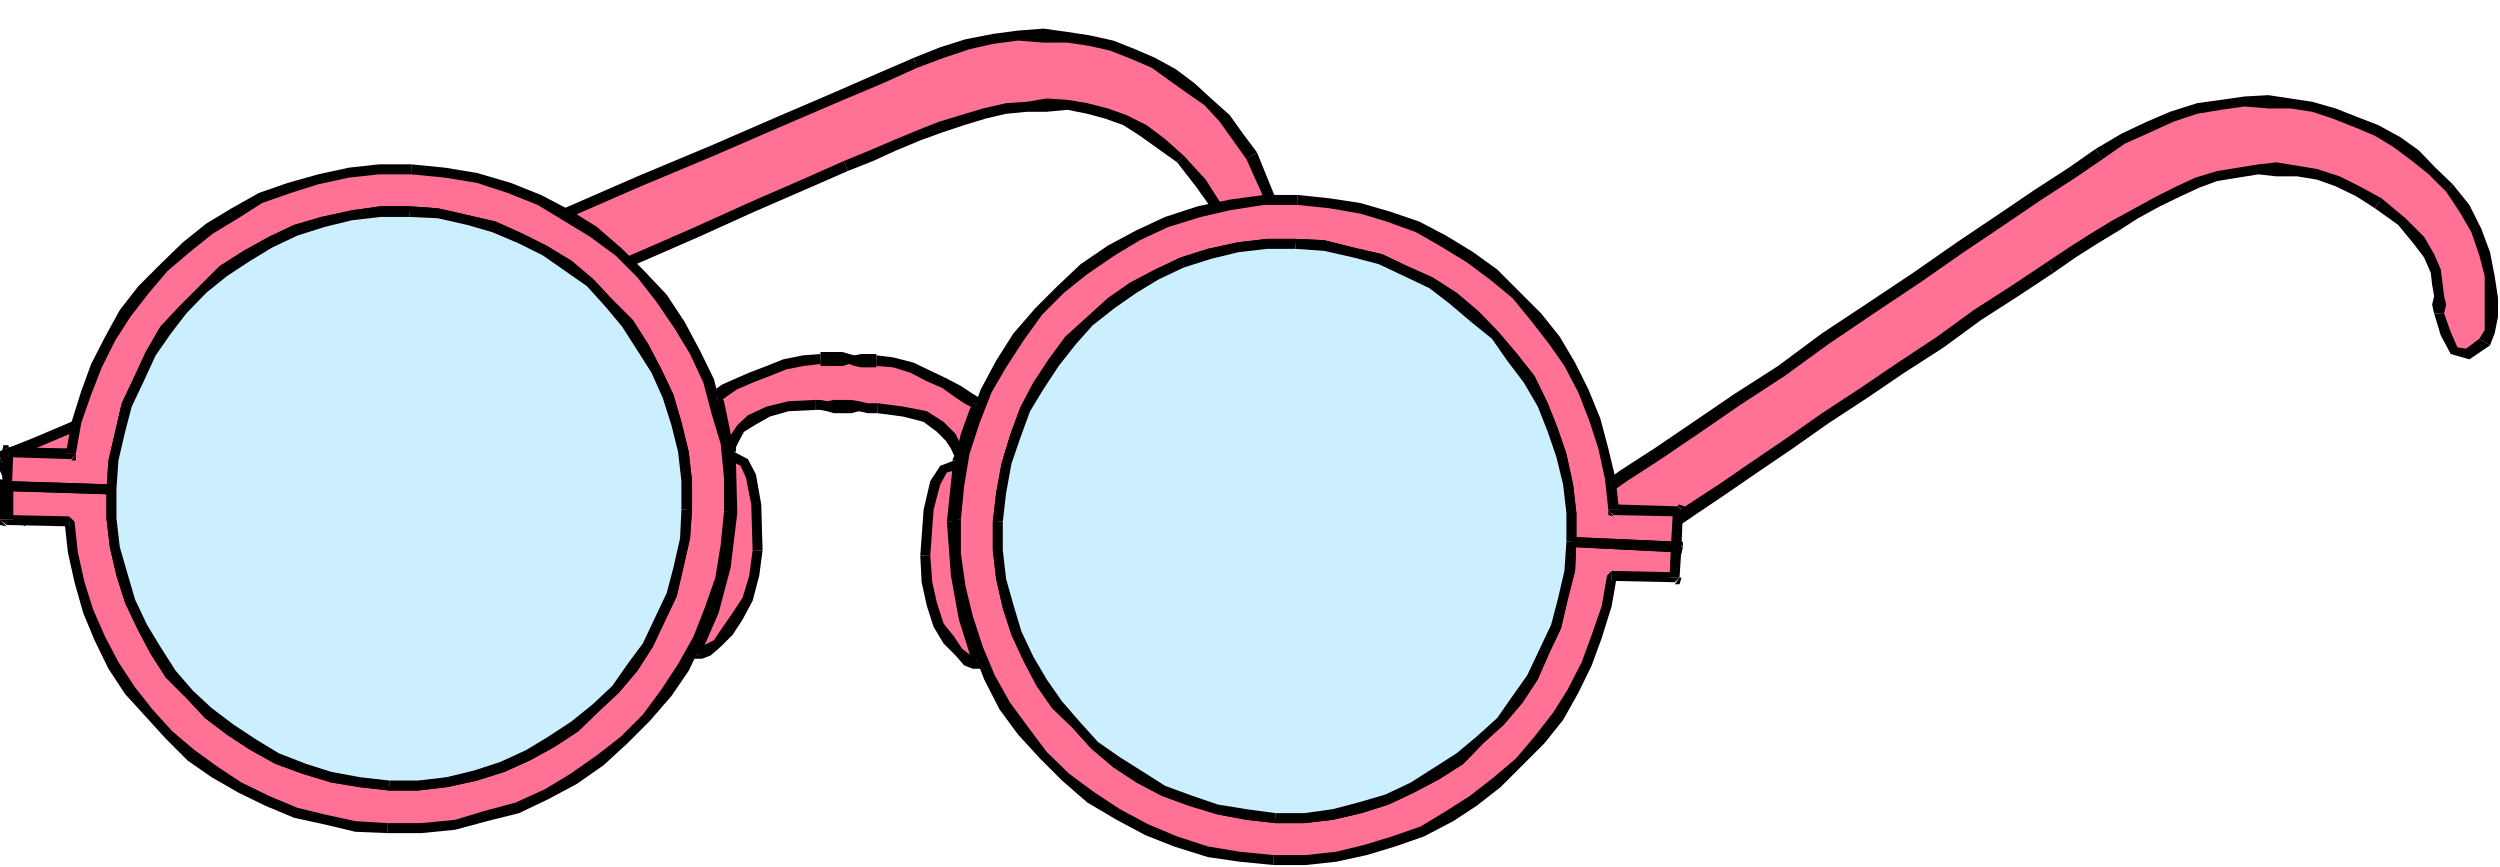 <?xml version="1.0" encoding="UTF-8" standalone="no"?>
<svg
   xmlns:ooo="http://xml.openoffice.org/svg/export"
   xmlns:dc="http://purl.org/dc/elements/1.1/"
   xmlns:cc="http://creativecommons.org/ns#"
   xmlns:rdf="http://www.w3.org/1999/02/22-rdf-syntax-ns#"
   xmlns:svg="http://www.w3.org/2000/svg"
   xmlns="http://www.w3.org/2000/svg"
   xmlns:sodipodi="http://sodipodi.sourceforge.net/DTD/sodipodi-0.dtd"
   xmlns:inkscape="http://www.inkscape.org/namespaces/inkscape"
   version="1.2"
   width="37.57mm"
   height="13.03mm"
   viewBox="0 0 3757 1303"
   preserveAspectRatio="xMidYMid"
   xml:space="preserve"
   id="svg217"
   sodipodi:docname="glasses.svg"
   style="fill-rule:evenodd;stroke-width:28.222;stroke-linejoin:round"
   inkscape:version="0.92.5 (2060ec1f9f, 2020-04-08)"><sodipodi:namedview
   pagecolor="#ffffff"
   bordercolor="#666666"
   borderopacity="1"
   objecttolerance="10"
   gridtolerance="10"
   guidetolerance="10"
   inkscape:pageopacity="0"
   inkscape:pageshadow="2"
   inkscape:window-width="664"
   inkscape:window-height="487"
   id="namedview219"
   showgrid="false"
   inkscape:zoom="0.2102413"
   inkscape:cx="71.017324"
   inkscape:cy="24.604723"
   inkscape:window-x="0"
   inkscape:window-y="0"
   inkscape:window-maximized="0"
   inkscape:current-layer="svg217" />
 <defs
   class="ClipPathGroup"
   id="defs8">
  <clipPath
   id="presentation_clip_path"
   clipPathUnits="userSpaceOnUse">
   <rect
   x="0"
   y="0"
   width="21000"
   height="29700"
   id="rect2" />
  </clipPath>
  <clipPath
   id="presentation_clip_path_shrink"
   clipPathUnits="userSpaceOnUse">
   <rect
   x="21"
   y="29"
   width="20958"
   height="29641"
   id="rect5" />
  </clipPath>
 </defs>
 <defs
   class="TextShapeIndex"
   id="defs12">
  <g
   ooo:slide="id1"
   ooo:id-list="id3"
   id="g10" />
 </defs>
 <defs
   class="EmbeddedBulletChars"
   id="defs44">
  <g
   id="bullet-char-template-57356"
   transform="matrix(4.8828125e-4,0,0,-4.8828125e-4,0,0)">
   <path
   d="M 580,1141 1163,571 580,0 -4,571 Z"
   id="path14"
   inkscape:connector-curvature="0" />
  </g>
  <g
   id="bullet-char-template-57354"
   transform="matrix(4.8828125e-4,0,0,-4.8828125e-4,0,0)">
   <path
   d="M 8,1128 H 1137 V 0 H 8 Z"
   id="path17"
   inkscape:connector-curvature="0" />
  </g>
  <g
   id="bullet-char-template-10146"
   transform="matrix(4.8828125e-4,0,0,-4.8828125e-4,0,0)">
   <path
   d="M 174,0 602,739 174,1481 1456,739 Z M 1358,739 309,1346 659,739 Z"
   id="path20"
   inkscape:connector-curvature="0" />
  </g>
  <g
   id="bullet-char-template-10132"
   transform="matrix(4.8828125e-4,0,0,-4.8828125e-4,0,0)">
   <path
   d="M 2015,739 1276,0 H 717 l 543,543 H 174 v 393 h 1086 l -543,545 h 557 z"
   id="path23"
   inkscape:connector-curvature="0" />
  </g>
  <g
   id="bullet-char-template-10007"
   transform="matrix(4.8828125e-4,0,0,-4.8828125e-4,0,0)">
   <path
   d="m 0,-2 c -7,16 -16,29 -25,39 l 381,530 c -94,256 -141,385 -141,387 0,25 13,38 40,38 9,0 21,-2 34,-5 21,4 42,12 65,25 l 27,-13 111,-251 280,301 64,-25 24,25 c 21,-10 41,-24 62,-43 C 886,937 835,863 770,784 769,783 710,716 594,584 L 774,223 c 0,-27 -21,-55 -63,-84 l 16,-20 C 717,90 699,76 672,76 641,76 570,178 457,381 L 164,-76 c -22,-34 -53,-51 -92,-51 -42,0 -63,17 -64,51 -7,9 -10,24 -10,44 0,9 1,19 2,30 z"
   id="path26"
   inkscape:connector-curvature="0" />
  </g>
  <g
   id="bullet-char-template-10004"
   transform="matrix(4.8828125e-4,0,0,-4.8828125e-4,0,0)">
   <path
   d="M 285,-33 C 182,-33 111,30 74,156 52,228 41,333 41,471 c 0,78 14,145 41,201 34,71 87,106 158,106 53,0 88,-31 106,-94 l 23,-176 c 8,-64 28,-97 59,-98 l 735,706 c 11,11 33,17 66,17 42,0 63,-15 63,-46 V 965 c 0,-36 -10,-64 -30,-84 L 442,47 C 390,-6 338,-33 285,-33 Z"
   id="path29"
   inkscape:connector-curvature="0" />
  </g>
  <g
   id="bullet-char-template-9679"
   transform="matrix(4.8828125e-4,0,0,-4.8828125e-4,0,0)">
   <path
   d="M 813,0 C 632,0 489,54 383,161 276,268 223,411 223,592 c 0,181 53,324 160,431 106,107 249,161 430,161 179,0 323,-54 432,-161 108,-107 162,-251 162,-431 0,-180 -54,-324 -162,-431 C 1136,54 992,0 813,0 Z"
   id="path32"
   inkscape:connector-curvature="0" />
  </g>
  <g
   id="bullet-char-template-8226"
   transform="matrix(4.8828125e-4,0,0,-4.8828125e-4,0,0)">
   <path
   d="m 346,457 c -73,0 -137,26 -191,78 -54,51 -81,114 -81,188 0,73 27,136 81,188 54,52 118,78 191,78 73,0 134,-26 185,-79 51,-51 77,-114 77,-187 0,-75 -25,-137 -76,-188 -50,-52 -112,-78 -186,-78 z"
   id="path35"
   inkscape:connector-curvature="0" />
  </g>
  <g
   id="bullet-char-template-8211"
   transform="matrix(4.8828125e-4,0,0,-4.8828125e-4,0,0)">
   <path
   d="M -4,459 H 1135 V 606 H -4 Z"
   id="path38"
   inkscape:connector-curvature="0" />
  </g>
  <g
   id="bullet-char-template-61548"
   transform="matrix(4.8828125e-4,0,0,-4.8828125e-4,0,0)">
   <path
   d="m 173,740 c 0,163 58,303 173,419 116,115 255,173 419,173 163,0 302,-58 418,-173 116,-116 174,-256 174,-419 0,-163 -58,-303 -174,-418 C 1067,206 928,148 765,148 601,148 462,206 346,322 231,437 173,577 173,740 Z"
   id="path41"
   inkscape:connector-curvature="0" />
  </g>
 </defs>
 <g
   id="g49"
   transform="translate(-8621,-14198)">
  <g
   id="id2"
   class="Master_Slide">
   <g
   id="bg-id2"
   class="Background" />
   <g
   id="bo-id2"
   class="BackgroundObjects" />
  </g>
 </g>
 <g
   class="SlideGroup"
   id="g215"
   transform="translate(-8621,-14198)">
  <g
   id="g213">
   <g
   id="container-id1">
    <g
   id="id1"
   class="Slide"
   clip-path="url(#presentation_clip_path)">
     <g
   class="Page"
   id="g209">
      <g
   class="Graphic"
   id="g207">
       <g
   id="id3">
        <rect
   class="BoundingBox"
   x="8621"
   y="14198"
   width="3757"
   height="1303"
   id="rect51"
   style="fill:none;stroke:none" />
        <defs
   id="defs56">
         <clipPath
   id="clip_path_1"
   clipPathUnits="userSpaceOnUse">
          <path
   d="m 8621,14198 h 3756 v 1302 H 8621 Z"
   id="path53"
   inkscape:connector-curvature="0" />
         </clipPath>
        </defs>
        <g
   clip-path="url(#clip_path_1)"
   id="g204">
         <path
   d="m 11018,15063 -56,-81 8,-5 20,-13 31,-23 40,-28 51,-33 56,-38 64,-43 66,-44 66,-48 68,-46 69,-46 66,-45 61,-41 56,-38 51,-33 41,-28 35,-23 38,-18 36,-15 38,-13 36,-5 35,-5 h 36 l 33,2 33,5 33,11 33,12 30,13 31,18 28,20 25,23 26,25 23,31 17,33 13,36 8,33 2,33 v 28 l -2,23 -8,15 -25,18 -21,-5 -12,-26 -11,-30 v -13 -13 l -2,-17 -3,-21 -10,-23 -15,-23 -25,-28 -36,-28 -31,-17 -30,-16 -31,-10 -30,-5 -31,-3 h -27 l -31,6 -31,5 -30,10 -28,13 -30,15 -34,18 -30,17 -33,21 -33,20 -33,23 -54,36 -55,35 -56,41 -59,38 -56,38 -58,39 -54,38 -53,35 -48,33 -46,31 -41,28 -35,25 -28,18 -23,16 -13,10 z"
   id="path58"
   inkscape:connector-curvature="0"
   style="fill:#ff7296;stroke:none" />
         <path
   d="m 10957,14974 -2,13 55,81 16,-10 -56,-81 -3,12 -10,-15 -8,5 6,8 z"
   id="path60"
   inkscape:connector-curvature="0"
   style="fill:#000000;stroke:none" />
         <path
   d="m 11770,14422 v 0 l -40,28 -51,33 -56,38 -61,41 -66,46 -69,46 -68,45 -66,49 -67,43 -63,43 -56,38 -51,33 -40,28 -31,23 -20,13 -8,5 10,15 8,-5 20,-12 31,-23 40,-28 51,-33 56,-38 64,-44 66,-43 66,-48 68,-46 69,-46 66,-46 61,-41 56,-38 51,-33 41,-28 v 0 z"
   id="path62"
   inkscape:connector-curvature="0"
   style="fill:#000000;stroke:none" />
         <path
   d="m 12307,14475 v 0 l -26,-25 -25,-26 -28,-20 -33,-18 -31,-12 -33,-13 -35,-10 -33,-5 -33,-5 -36,2 -35,5 -36,5 -41,13 -35,15 -38,18 -39,23 11,15 33,-23 38,-17 35,-16 36,-12 36,-6 35,-5 36,3 h 33 l 33,5 30,10 33,13 31,13 28,17 28,21 25,20 26,26 v 0 z"
   id="path64"
   inkscape:connector-curvature="0"
   style="fill:#000000;stroke:none" />
         <path
   d="m 12363,14717 v 0 l 7,-18 5,-25 v -28 l -5,-33 -7,-36 -13,-35 -18,-36 -25,-31 -10,11 20,30 18,31 12,35 8,31 v 33 28 20 l -8,13 v 0 z"
   id="path66"
   inkscape:connector-curvature="0"
   style="fill:#000000;stroke:none" />
         <path
   d="m 12279,14669 v 0 l 10,33 15,28 28,8 31,-21 -16,-10 -20,15 -13,-2 -10,-23 -10,-28 v 0 z"
   id="path68"
   inkscape:connector-curvature="0"
   style="fill:#000000;stroke:none" />
         <path
   d="m 12190,14511 v 0 l 35,25 23,28 16,21 10,23 2,18 3,17 -3,13 3,13 h 15 l 3,-13 -3,-13 -2,-17 -3,-23 -10,-23 -15,-26 -28,-28 -36,-30 v 0 z"
   id="path70"
   inkscape:connector-curvature="0"
   style="fill:#000000;stroke:none" />
         <path
   d="m 11707,14608 v 0 l 33,-23 33,-21 33,-20 28,-18 33,-18 31,-15 28,-13 27,-10 31,-5 31,-5 27,3 h 31 l 30,5 28,10 31,15 28,18 10,-15 -33,-18 -30,-15 -34,-11 -30,-5 -31,-5 -27,3 -31,5 -31,5 -33,10 -28,13 -30,15 -33,18 -33,18 -33,20 -33,21 -33,22 v 0 z"
   id="path72"
   inkscape:connector-curvature="0"
   style="fill:#000000;stroke:none" />
         <path
   d="m 11010,15068 13,3 5,-3 13,-10 23,-15 28,-18 35,-25 41,-28 46,-31 48,-33 53,-36 54,-38 58,-38 56,-38 59,-38 56,-41 56,-36 53,-35 -10,-16 -54,36 -56,36 -55,40 -59,39 -56,38 -58,38 -54,38 -53,36 -48,33 -46,30 -41,28 -35,26 -28,18 -23,15 -13,10 -5,3 13,2 -16,10 6,8 7,-5 z"
   id="path74"
   inkscape:connector-curvature="0"
   style="fill:#000000;stroke:none" />
         <path
   d="m 8662,14977 -41,-92 13,-5 38,-15 58,-26 77,-33 89,-40 104,-44 112,-48 117,-51 119,-51 117,-51 117,-51 109,-46 99,-43 84,-35 71,-31 51,-23 41,-15 38,-13 38,-7 38,-6 h 38 l 36,3 33,5 33,8 33,12 31,13 28,18 28,20 25,21 25,25 21,28 20,28 31,71 7,72 -5,61 -18,33 -28,15 -17,-10 -11,-26 -5,-33 3,-10 2,-15 v -18 -20 l -5,-23 -10,-26 -20,-30 -31,-36 -28,-23 -28,-20 -28,-15 -28,-10 -28,-8 -30,-5 h -31 l -30,2 -31,3 -33,8 -33,10 -33,10 -33,13 -35,15 -36,15 -38,15 -64,28 -76,33 -84,39 -94,40 -101,44 -102,43 -104,46 -102,43 -99,43 -94,38 -87,36 -73,33 -61,26 -49,20 -30,13 z"
   id="path76"
   inkscape:connector-curvature="0"
   style="fill:#ff7296;stroke:none" />
         <path
   d="m 8618,14877 -5,11 41,91 15,-5 -40,-91 -5,10 -6,-16 -10,3 5,8 z"
   id="path78"
   inkscape:connector-curvature="0"
   style="fill:#000000;stroke:none" />
         <path
   d="m 9994,14285 v 0 l -51,22 -71,31 -84,36 -99,43 -110,46 -117,51 -117,50 -119,51 -117,51 -112,49 -104,43 -89,41 -76,33 -59,25 -38,15 -13,5 6,16 12,-5 38,-16 59,-25 76,-33 89,-41 104,-43 112,-48 117,-51 120,-51 116,-51 117,-51 110,-46 99,-43 84,-36 71,-30 51,-23 v 0 z"
   id="path80"
   inkscape:connector-curvature="0"
   style="fill:#000000;stroke:none" />
         <path
   d="m 10510,14427 v 0 l -21,-28 -20,-28 -28,-25 -25,-23 -28,-21 -31,-17 -30,-13 -33,-13 -36,-8 -33,-5 -36,-5 -38,3 -38,5 -41,8 -38,12 -40,16 5,15 40,-15 39,-13 35,-8 38,-5 38,3 h 36 l 33,5 31,7 33,13 30,13 25,18 28,20 26,18 23,25 20,28 20,28 v 0 z"
   id="path82"
   inkscape:connector-curvature="0"
   style="fill:#000000;stroke:none" />
         <path
   d="m 10522,14674 v 2 l 21,-40 7,-61 -10,-74 -30,-74 -16,10 31,69 5,69 -3,61 -15,25 v 3 z"
   id="path84"
   inkscape:connector-curvature="0"
   style="fill:#000000;stroke:none" />
         <path
   d="m 10446,14615 h 3 l 5,36 10,28 25,13 33,-18 -10,-10 -23,12 -10,-7 -10,-23 -5,-31 h 2 z"
   id="path86"
   inkscape:connector-curvature="0"
   style="fill:#000000;stroke:none" />
         <path
   d="m 10390,14442 v 0 l 28,36 20,28 11,25 5,21 -3,20 3,18 -3,15 -5,10 h 20 v -10 l 3,-15 3,-18 -3,-20 -5,-26 -10,-25 -21,-33 -33,-36 v 0 z"
   id="path88"
   inkscape:connector-curvature="0"
   style="fill:#000000;stroke:none" />
         <path
   d="m 9895,14455 v 0 l 38,-15 35,-16 36,-15 33,-12 33,-11 33,-10 30,-7 31,-3 h 30 l 31,-3 30,6 26,7 28,10 25,16 28,20 28,20 10,-10 -28,-25 -28,-21 -30,-15 -28,-10 -31,-8 -30,-5 -31,-2 -30,5 -31,2 -35,8 -33,10 -33,10 -33,13 -36,15 -35,15 -39,16 v 0 z"
   id="path90"
   inkscape:connector-curvature="0"
   style="fill:#000000;stroke:none" />
         <path
   d="m 8654,14979 10,5 10,-5 31,-12 48,-21 61,-25 74,-33 86,-36 94,-38 100,-43 101,-44 104,-45 102,-44 102,-43 94,-41 84,-38 76,-33 64,-28 -6,-15 -63,28 -76,33 -84,38 -94,41 -102,43 -102,43 -104,46 -102,43 -99,44 -94,38 -86,35 -74,33 -61,26 -48,20 -31,13 -10,5 10,5 -15,5 3,10 7,-5 z"
   id="path92"
   inkscape:connector-curvature="0"
   style="fill:#000000;stroke:none" />
         <path
   d="m 8728,14880 7,-46 16,-46 15,-40 20,-41 23,-38 28,-36 31,-33 33,-30 35,-28 38,-23 38,-23 44,-16 43,-12 46,-10 45,-6 h 49 l 51,6 48,7 48,15 46,18 41,23 40,26 38,30 33,33 31,36 28,41 23,40 20,44 13,48 12,46 6,51 v 51 l -6,50 -7,49 -15,46 -18,45 -23,44 -25,38 -31,38 -33,33 -36,31 -40,28 -41,23 -43,20 -48,13 -46,12 -51,5 h -51 l -48,-2 -46,-10 -43,-10 -43,-18 -41,-21 -38,-23 -36,-25 -33,-31 -30,-33 -28,-33 -26,-38 -20,-41 -18,-40 -13,-44 -10,-45 -5,-46 -94,-3 v -51 l 158,5 v 44 l 5,43 10,41 13,40 18,39 20,35 23,36 28,30 28,28 33,26 35,23 36,20 41,15 40,13 43,8 44,5 h 43 l 43,-5 43,-10 41,-13 38,-18 36,-20 35,-23 31,-28 30,-28 26,-33 23,-33 17,-39 18,-38 10,-40 10,-44 3,-43 v -43 l -5,-44 -10,-43 -13,-40 -18,-39 -20,-35 -23,-36 -28,-30 -28,-31 -33,-25 -35,-23 -36,-18 -41,-18 -40,-10 -44,-10 -43,-3 h -43 l -43,5 -43,10 -41,13 -38,18 -36,20 -35,23 -31,28 -30,31 -26,30 -23,36 -18,38 -17,38 -11,41 -10,43 -2,43 -158,-5 3,-51 z"
   id="path94"
   inkscape:connector-curvature="0"
   style="fill:#ff7296;stroke:none" />
         <path
   d="m 9239,14445 v 0 h -49 l -45,5 -46,10 -46,13 -43,15 -41,23 -38,23 -35,28 -34,33 -33,33 -28,36 -22,40 -21,41 -15,41 -15,48 -8,46 h 15 l 8,-46 15,-43 16,-41 20,-40 23,-36 28,-36 28,-33 33,-28 35,-28 38,-23 36,-23 43,-15 41,-13 46,-10 45,-5 h 49 v 0 z"
   id="path96"
   inkscape:connector-curvature="0"
   style="fill:#000000;stroke:none" />
         <path
   d="m 9724,14967 v 0 -51 l -5,-51 -13,-49 -12,-48 -21,-43 -23,-43 -27,-41 -34,-36 -33,-33 -38,-33 -40,-25 -44,-23 -45,-18 -51,-15 -48,-8 -51,-5 v 15 l 51,5 48,8 46,15 45,18 38,23 41,25 38,28 33,33 28,36 28,41 23,38 20,43 13,49 13,43 5,51 v 51 0 z"
   id="path98"
   inkscape:connector-curvature="0"
   style="fill:#000000;stroke:none" />
         <path
   d="m 9203,15450 v 0 h 51 l 51,-5 48,-13 48,-12 44,-21 43,-23 40,-28 36,-33 33,-33 33,-38 26,-38 22,-46 18,-46 15,-48 8,-49 5,-50 h -15 l -5,50 -8,49 -15,43 -18,46 -23,41 -25,38 -28,38 -33,33 -36,28 -40,28 -38,23 -44,20 -48,13 -43,13 -51,5 h -51 v 0 z"
   id="path100"
   inkscape:connector-curvature="0"
   style="fill:#000000;stroke:none" />
         <path
   d="m 8725,14989 -7,-7 5,46 10,45 13,46 17,41 21,43 25,38 31,34 30,33 33,33 36,25 40,23 41,20 43,18 46,10 46,11 48,2 v -15 l -48,-3 -46,-10 -41,-10 -43,-18 -41,-20 -35,-23 -36,-26 -33,-28 -30,-33 -26,-33 -25,-38 -20,-38 -18,-41 -13,-41 -10,-45 -5,-46 -8,-8 z"
   id="path102"
   inkscape:connector-curvature="0"
   style="fill:#000000;stroke:none" />
         <path
   d="m 8621,14979 10,8 94,2 v -15 l -94,-2 10,7 h -20 v 8 l 10,2 z"
   id="path104"
   inkscape:connector-curvature="0"
   style="fill:#000000;stroke:none" />
         <path
   d="m 8631,14921 -10,7 v 51 h 20 v -51 l -10,8 v -15 l -10,-3 v 10 z"
   id="path106"
   inkscape:connector-curvature="0"
   style="fill:#000000;stroke:none" />
         <path
   d="m 8796,14933 -7,-7 -158,-5 v 15 l 158,5 -8,-8 h 15 l 3,-7 h -10 z"
   id="path108"
   inkscape:connector-curvature="0"
   style="fill:#000000;stroke:none" />
         <path
   d="m 9206,15371 v 0 l -44,-5 -43,-8 -38,-12 -41,-16 -33,-20 -35,-23 -33,-25 -28,-26 -26,-30 -23,-36 -20,-33 -18,-38 -12,-41 -11,-38 -5,-43 v -44 h -15 v 44 l 5,43 10,43 13,41 18,38 20,38 23,36 31,31 28,30 33,25 35,23 38,21 41,15 43,13 43,7 44,5 v 0 z"
   id="path110"
   inkscape:connector-curvature="0"
   style="fill:#000000;stroke:none" />
         <path
   d="m 9645,14964 v 0 l -2,43 -10,44 -10,38 -18,38 -18,38 -23,31 -23,33 -30,28 -31,25 -35,23 -33,20 -39,18 -40,13 -41,10 -43,5 h -43 v 15 h 43 l 43,-5 46,-10 41,-13 38,-17 38,-21 35,-23 31,-30 30,-28 28,-33 23,-36 18,-38 18,-38 10,-43 10,-44 3,-43 v 0 z"
   id="path112"
   inkscape:connector-curvature="0"
   style="fill:#000000;stroke:none" />
         <path
   d="m 9236,14524 v 0 l 43,2 44,10 38,11 40,17 36,18 33,23 33,23 28,31 25,30 23,36 21,33 17,38 13,41 10,40 5,44 v 43 h 16 v -43 l -5,-44 -11,-45 -12,-41 -18,-38 -20,-38 -23,-36 -31,-31 -28,-30 -33,-28 -38,-23 -36,-18 -40,-18 -43,-10 -44,-10 -43,-3 v 0 z"
   id="path114"
   inkscape:connector-curvature="0"
   style="fill:#000000;stroke:none" />
         <path
   d="m 8789,14941 7,-8 3,-43 10,-43 10,-38 18,-38 18,-39 23,-33 23,-30 30,-31 31,-25 35,-23 33,-20 38,-18 41,-13 41,-10 43,-5 h 43 v -16 h -43 l -43,6 -46,10 -41,12 -38,18 -38,21 -36,23 -30,30 -31,31 -28,30 -22,38 -18,39 -18,38 -10,43 -10,43 -3,43 8,-7 z"
   id="path116"
   inkscape:connector-curvature="0"
   style="fill:#000000;stroke:none" />
         <path
   d="m 8624,14928 7,8 158,5 v -15 l -158,-5 8,7 h -18 v 8 h 10 z"
   id="path118"
   inkscape:connector-curvature="0"
   style="fill:#000000;stroke:none" />
         <path
   d="m 8634,14870 -8,7 -2,51 h 15 l 2,-51 -7,8 v -18 h -8 l -2,10 z"
   id="path120"
   inkscape:connector-curvature="0"
   style="fill:#000000;stroke:none" />
         <path
   d="m 8720,14880 8,-8 -94,-2 v 15 l 94,3 7,-8 -7,10 h 7 v -10 z"
   id="path122"
   inkscape:connector-curvature="0"
   style="fill:#000000;stroke:none" />
         <path
   d="m 11046,14964 -5,-46 -10,-46 -13,-43 -18,-43 -20,-41 -23,-35 -28,-36 -30,-33 -33,-31 -36,-25 -41,-26 -38,-20 -43,-15 -43,-13 -46,-8 -48,-5 h -51 l -51,8 -46,10 -48,15 -43,21 -41,23 -41,28 -35,30 -33,33 -31,38 -25,41 -23,41 -18,46 -15,48 -8,48 -5,51 v 51 l 8,49 10,48 15,46 18,43 23,43 28,38 30,36 33,33 39,31 40,25 43,23 44,18 48,15 48,8 51,5 h 48 l 46,-5 43,-10 44,-13 43,-15 40,-23 36,-23 36,-28 33,-31 30,-33 28,-35 23,-39 20,-40 16,-41 15,-46 7,-46 95,3 2,-46 -158,-8 -2,44 -10,43 -10,41 -18,38 -18,38 -23,33 -25,33 -31,28 -30,28 -36,23 -35,20 -39,18 -40,13 -41,10 -43,5 h -43 l -44,-5 -43,-8 -40,-12 -41,-16 -36,-20 -35,-23 -33,-25 -28,-31 -28,-30 -23,-33 -20,-36 -18,-38 -13,-41 -10,-41 -5,-43 v -43 l 5,-43 7,-44 13,-40 15,-41 21,-36 23,-35 25,-33 28,-28 33,-28 33,-23 36,-21 38,-18 40,-12 44,-10 43,-6 h 43 l 43,3 44,10 40,10 38,18 38,18 34,23 33,28 30,28 26,33 25,33 20,38 16,38 12,39 10,43 5,43 v 43 l 158,8 3,-53 z"
   id="path124"
   inkscape:connector-curvature="0"
   style="fill:#ff7296;stroke:none" />
         <path
   d="m 10571,14506 v 0 l 48,5 46,8 40,12 44,16 35,20 41,25 35,26 34,28 27,33 28,36 23,33 21,40 17,44 13,40 10,46 5,46 h 16 l -5,-46 -11,-46 -12,-45 -18,-44 -20,-40 -23,-39 -28,-35 -33,-33 -33,-33 -36,-26 -41,-25 -40,-21 -44,-15 -45,-13 -46,-7 -48,-5 v 0 z"
   id="path126"
   inkscape:connector-curvature="0"
   style="fill:#000000;stroke:none" />
         <path
   d="m 10065,14979 v 0 l 5,-51 8,-48 15,-46 18,-46 22,-38 26,-40 28,-39 33,-33 35,-28 41,-28 38,-23 43,-20 49,-15 43,-10 51,-8 h 51 v -15 h -51 l -51,7 -48,10 -49,16 -43,20 -43,23 -41,28 -35,33 -33,33 -33,38 -26,41 -23,43 -17,46 -16,51 -7,48 -5,51 v 0 z"
   id="path128"
   inkscape:connector-curvature="0"
   style="fill:#000000;stroke:none" />
         <path
   d="m 10535,15483 v 0 l -51,-5 -48,-8 -46,-15 -43,-18 -43,-23 -38,-25 -38,-28 -34,-33 -27,-36 -28,-38 -23,-41 -18,-43 -15,-46 -11,-45 -7,-49 v -51 h -15 v 51 l 7,49 10,50 16,46 17,44 23,45 28,38 33,36 33,33 38,33 44,26 43,23 43,17 51,16 48,7 51,5 v 0 z"
   id="path130"
   inkscape:connector-curvature="0"
   style="fill:#000000;stroke:none" />
         <path
   d="m 11043,15056 -7,7 -8,46 -15,43 -15,41 -21,41 -22,35 -28,36 -28,33 -33,28 -36,28 -36,23 -38,23 -43,15 -43,13 -41,10 -46,5 h -48 v 15 h 48 l 46,-5 46,-10 43,-13 43,-15 44,-23 35,-23 36,-28 33,-33 33,-33 28,-35 23,-41 20,-41 15,-41 15,-48 8,-46 -8,8 z"
   id="path132"
   inkscape:connector-curvature="0"
   style="fill:#000000;stroke:none" />
         <path
   d="m 11130,15066 8,-8 -95,-2 v 15 l 95,2 7,-7 -7,10 h 7 l 3,-10 z"
   id="path134"
   inkscape:connector-curvature="0"
   style="fill:#000000;stroke:none" />
         <path
   d="m 11140,15028 -8,-8 -2,46 h 15 l 3,-46 -8,-8 10,8 v -8 h -10 z"
   id="path136"
   inkscape:connector-curvature="0"
   style="fill:#000000;stroke:none" />
         <path
   d="m 10990,15012 -8,8 158,8 v -16 l -158,-7 -7,7 7,-7 -7,-3 v 10 z"
   id="path138"
   inkscape:connector-curvature="0"
   style="fill:#000000;stroke:none" />
         <path
   d="m 10538,15435 v 0 h 43 l 43,-5 43,-10 41,-13 38,-18 38,-20 36,-23 30,-31 31,-28 28,-33 23,-35 17,-39 18,-38 10,-43 11,-43 2,-44 h -15 l -3,44 -10,43 -10,38 -18,38 -18,38 -22,31 -23,33 -31,28 -30,25 -36,23 -33,21 -38,18 -41,12 -38,10 -43,6 h -43 v 0 z"
   id="path140"
   inkscape:connector-curvature="0"
   style="fill:#000000;stroke:none" />
         <path
   d="m 10113,14982 v 0 43 l 5,43 10,44 13,40 18,39 20,38 23,33 31,30 28,31 33,28 35,23 38,20 41,15 43,13 43,8 44,5 v -15 l -44,-6 -43,-7 -38,-13 -41,-15 -33,-21 -35,-22 -33,-23 -28,-31 -26,-30 -23,-33 -20,-34 -18,-38 -12,-40 -11,-39 -5,-43 v -43 0 z"
   id="path142"
   inkscape:connector-curvature="0"
   style="fill:#000000;stroke:none" />
         <path
   d="m 10568,14557 v 0 h -43 l -43,5 -46,10 -41,13 -38,18 -38,20 -33,23 -33,30 -31,28 -25,34 -23,35 -20,38 -15,41 -13,43 -8,44 -5,43 h 15 l 5,-43 8,-44 13,-38 15,-41 20,-33 23,-35 26,-33 25,-28 33,-26 33,-23 33,-20 38,-18 41,-13 41,-10 43,-5 h 43 v 0 z"
   id="path144"
   inkscape:connector-curvature="0"
   style="fill:#000000;stroke:none" />
         <path
   d="m 10982,15005 8,7 v -43 l -5,-43 -10,-46 -13,-38 -15,-38 -20,-41 -26,-33 -28,-33 -30,-31 -33,-28 -36,-23 -38,-17 -38,-18 -43,-10 -44,-11 -43,-2 v 15 l 43,3 44,10 38,10 38,18 38,18 30,23 33,28 31,25 23,33 25,33 21,36 15,38 13,38 10,41 5,43 v 43 l 7,8 z"
   id="path146"
   inkscape:connector-curvature="0"
   style="fill:#000000;stroke:none" />
         <path
   d="m 11132,15020 8,-8 -158,-7 v 15 l 158,8 8,-8 -8,8 8,2 2,-10 z"
   id="path148"
   inkscape:connector-curvature="0"
   style="fill:#000000;stroke:none" />
         <path
   d="m 11143,14974 -8,-7 -3,53 h 16 l 2,-53 -7,-8 10,8 v -8 l -10,-3 z"
   id="path150"
   inkscape:connector-curvature="0"
   style="fill:#000000;stroke:none" />
         <path
   d="m 11038,14964 8,8 97,2 v -15 l -97,-3 8,8 h -16 v 8 l 8,2 z"
   id="path152"
   inkscape:connector-curvature="0"
   style="fill:#000000;stroke:none" />
         <path
   d="m 9938,14740 25,3 28,7 26,13 22,10 21,13 15,10 13,8 2,2 -5,10 -13,36 -12,53 -8,77 5,81 13,66 15,49 8,18 h -8 l -10,-5 -13,-13 -15,-18 -15,-23 -10,-30 -8,-34 -3,-40 6,-69 10,-41 12,-20 16,-5 5,-5 2,-10 -5,-13 -7,-15 -16,-16 -23,-15 -33,-8 -38,-5 h -15 l -13,-2 h -12 -13 -13 -10 l -10,-3 h -8 l -40,3 -31,7 -25,13 -16,13 -10,15 -5,13 v 10 l 5,5 15,8 11,20 7,43 3,69 -5,38 -10,36 -16,25 -15,23 -15,18 -15,10 -11,5 h -7 l 7,-17 21,-46 17,-66 11,-82 -3,-76 -10,-54 -8,-35 -5,-10 5,-3 10,-8 16,-7 23,-10 25,-11 25,-10 28,-5 26,-2 h 10 13 10 10 l 8,2 h 10 13 z"
   id="path154"
   inkscape:connector-curvature="0"
   style="fill:#ff7296;stroke:none" />
         <path
   d="m 10098,14809 -3,-10 -2,-3 -13,-8 -15,-10 -23,-12 -23,-11 -25,-12 -31,-8 -25,-3 v 16 l 25,2 26,8 25,13 23,10 18,13 15,10 13,7 2,3 -2,-10 15,5 5,-5 -8,-5 z"
   id="path156"
   inkscape:connector-curvature="0"
   style="fill:#000000;stroke:none" />
         <path
   d="m 10060,14982 v 0 l 7,-77 13,-50 13,-36 5,-10 -15,-5 -5,10 -13,36 -13,55 -8,77 v 0 z"
   id="path158"
   inkscape:connector-curvature="0"
   style="fill:#000000;stroke:none" />
         <path
   d="m 10098,15203 2,-10 -7,-18 -15,-46 -13,-66 -5,-81 h -16 l 6,81 12,66 16,51 7,18 3,-10 10,15 5,-5 -3,-5 z"
   id="path160"
   inkscape:connector-curvature="0"
   style="fill:#000000;stroke:none" />
         <path
   d="m 10004,15033 v 0 l 2,40 8,36 10,31 15,25 18,18 13,15 13,5 h 15 l -10,-15 v 0 l -8,-5 -13,-10 -12,-18 -16,-20 -10,-31 -7,-31 -3,-40 v 0 z"
   id="path162"
   inkscape:connector-curvature="0"
   style="fill:#000000;stroke:none" />
         <path
   d="m 10055,14890 v 0 l -21,8 -15,23 -10,43 -5,69 h 15 l 5,-69 10,-38 10,-18 11,-3 v 0 z"
   id="path164"
   inkscape:connector-curvature="0"
   style="fill:#000000;stroke:none" />
         <path
   d="m 9940,14819 v 0 l 38,5 31,8 20,15 13,13 8,12 5,11 -3,7 h 3 v 15 l 12,-10 3,-12 -5,-16 -8,-17 -18,-18 -25,-16 -36,-7 -38,-5 v 0 z"
   id="path166"
   inkscape:connector-curvature="0"
   style="fill:#000000;stroke:none" />
         <path
   d="m 9846,14814 v 0 h 8 l 10,2 10,3 h 13 13 l 12,-3 13,3 h 15 v -15 h -15 l -13,-3 -12,-2 h -13 -13 l -10,2 -10,-2 h -8 v 0 z"
   id="path168"
   inkscape:connector-curvature="0"
   style="fill:#000000;stroke:none" />
         <path
   d="m 9724,14877 v 0 h 3 v -7 l 5,-10 7,-13 16,-10 23,-13 28,-8 40,-2 v -15 l -40,2 -33,8 -28,13 -16,15 -12,18 -6,15 v 13 l 13,10 v 0 z"
   id="path170"
   inkscape:connector-curvature="0"
   style="fill:#000000;stroke:none" />
         <path
   d="m 9767,15025 v 0 l -2,-69 -8,-45 -12,-23 -21,-11 v 16 l 10,5 8,18 8,40 2,69 v 0 z"
   id="path172"
   inkscape:connector-curvature="0"
   style="fill:#000000;stroke:none" />
         <path
   d="m 9658,15178 3,10 h 15 l 13,-5 15,-13 18,-18 15,-23 15,-28 10,-38 5,-38 h -15 l -5,38 -10,33 -15,23 -16,23 -12,18 -16,8 -7,5 v 0 l 2,10 z"
   id="path174"
   inkscape:connector-curvature="0"
   style="fill:#000000;stroke:none" />
         <path
   d="m 9714,14969 v 0 l -10,82 -18,63 -20,46 -8,18 15,5 8,-18 20,-46 18,-68 10,-82 v 0 z"
   id="path176"
   inkscape:connector-curvature="0"
   style="fill:#000000;stroke:none" />
         <path
   d="m 9691,14786 -2,10 5,10 7,33 10,54 3,76 h 15 l -2,-76 -10,-54 -8,-38 -5,-10 -3,10 -10,-15 -7,5 5,5 z"
   id="path178"
   inkscape:connector-curvature="0"
   style="fill:#000000;stroke:none" />
         <path
   d="m 9854,14727 v 3 l -26,2 -30,6 -25,10 -26,10 -23,10 -18,8 -10,7 -5,3 10,15 5,-2 11,-8 12,-8 23,-10 26,-10 25,-10 25,-5 26,-3 v 3 z"
   id="path180"
   inkscape:connector-curvature="0"
   style="fill:#000000;stroke:none" />
         <path
   d="m 9938,14732 v -2 h -10 -13 l -10,2 -8,-2 -10,-3 h -10 -13 -10 v 21 h 10 13 10 l 10,-3 8,3 10,2 h 13 10 v -2 z"
   id="path182"
   inkscape:connector-curvature="0"
   style="fill:#000000;stroke:none" />
         <path
   d="m 8789,14933 v 44 l 5,43 10,41 13,40 18,39 20,35 23,36 28,30 28,28 33,26 35,23 36,20 41,15 40,13 43,8 44,5 h 43 l 43,-5 43,-10 41,-13 38,-18 36,-20 35,-23 31,-28 30,-28 26,-33 23,-33 17,-39 18,-38 10,-40 10,-44 3,-43 v -43 l -5,-44 -10,-43 -13,-40 -18,-39 -20,-35 -23,-36 -28,-30 -28,-31 -33,-25 -35,-23 -36,-18 -41,-18 -40,-10 -44,-10 -43,-3 h -43 l -43,5 -43,10 -41,13 -38,18 -36,20 -35,23 -31,28 -30,31 -26,30 -23,36 -18,38 -17,38 -11,41 -10,43 z"
   id="path184"
   inkscape:connector-curvature="0"
   style="fill:#ccefff;stroke:none" />
         <path
   d="m 9206,15371 v 0 l -44,-5 -43,-8 -38,-12 -41,-16 -33,-20 -35,-23 -33,-25 -28,-26 -26,-30 -23,-36 -20,-33 -18,-38 -12,-41 -11,-38 -5,-43 v -44 h -15 v 44 l 5,43 10,43 13,41 18,38 20,38 23,36 31,31 28,30 33,25 35,23 38,21 41,15 43,13 43,7 44,5 v 0 z"
   id="path186"
   inkscape:connector-curvature="0"
   style="fill:#000000;stroke:none" />
         <path
   d="m 9645,14964 v 0 l -2,43 -10,44 -10,38 -18,38 -18,38 -23,31 -23,33 -30,28 -31,25 -35,23 -33,20 -39,18 -40,13 -41,10 -43,5 h -43 v 15 h 43 l 43,-5 46,-10 41,-13 38,-17 38,-21 35,-23 31,-30 30,-28 28,-33 23,-36 18,-38 18,-38 10,-43 10,-44 3,-43 v 0 z"
   id="path188"
   inkscape:connector-curvature="0"
   style="fill:#000000;stroke:none" />
         <path
   d="m 9236,14524 v 0 l 43,2 44,10 38,11 40,17 36,18 33,23 33,23 28,31 25,30 23,36 21,33 17,38 13,41 10,40 5,44 v 43 h 16 v -43 l -5,-44 -11,-45 -12,-41 -18,-38 -20,-38 -23,-36 -31,-31 -28,-30 -33,-28 -38,-23 -36,-18 -40,-18 -43,-10 -44,-10 -43,-3 v 0 z"
   id="path190"
   inkscape:connector-curvature="0"
   style="fill:#000000;stroke:none" />
         <path
   d="m 8796,14933 v 0 l 3,-43 10,-43 10,-38 18,-38 18,-39 23,-33 23,-30 30,-31 31,-25 35,-23 33,-20 38,-18 41,-13 41,-10 43,-5 h 43 v -16 h -43 l -43,6 -46,10 -41,12 -38,18 -38,21 -36,23 -30,30 -31,31 -28,30 -22,38 -18,39 -18,38 -10,43 -10,43 -3,43 v 0 z"
   id="path192"
   inkscape:connector-curvature="0"
   style="fill:#000000;stroke:none" />
         <path
   d="m 10982,15012 -2,44 -10,43 -10,41 -18,38 -18,38 -23,33 -25,33 -31,28 -30,28 -36,23 -35,20 -39,18 -40,13 -41,10 -43,5 h -43 l -44,-5 -43,-8 -40,-12 -41,-16 -36,-20 -35,-23 -33,-25 -28,-31 -28,-30 -23,-33 -20,-36 -18,-38 -13,-41 -10,-41 -5,-43 v -43 l 5,-43 7,-44 13,-40 15,-41 21,-36 23,-35 25,-33 28,-28 33,-28 33,-23 36,-21 38,-18 40,-12 44,-10 43,-6 h 43 l 43,3 44,10 40,10 38,18 38,18 34,23 33,28 30,28 26,33 25,33 20,38 16,38 12,39 10,43 5,43 z"
   id="path194"
   inkscape:connector-curvature="0"
   style="fill:#ccefff;stroke:none" />
         <path
   d="m 10538,15435 v 0 h 43 l 43,-5 43,-10 41,-13 38,-18 38,-20 36,-23 30,-31 31,-28 28,-33 23,-35 17,-39 18,-38 10,-43 11,-43 2,-44 h -15 l -3,44 -10,43 -10,38 -18,38 -18,38 -22,31 -23,33 -31,28 -30,25 -36,23 -33,21 -38,18 -41,12 -38,10 -43,6 h -43 v 0 z"
   id="path196"
   inkscape:connector-curvature="0"
   style="fill:#000000;stroke:none" />
         <path
   d="m 10113,14982 v 0 43 l 5,43 10,44 13,40 18,39 20,38 23,33 31,30 28,31 33,28 35,23 38,20 41,15 43,13 43,8 44,5 v -15 l -44,-6 -43,-7 -38,-13 -41,-15 -33,-21 -35,-22 -33,-23 -28,-31 -26,-30 -23,-33 -20,-34 -18,-38 -12,-40 -11,-39 -5,-43 v -43 0 z"
   id="path198"
   inkscape:connector-curvature="0"
   style="fill:#000000;stroke:none" />
         <path
   d="m 10568,14557 v 0 h -43 l -43,5 -46,10 -41,13 -38,18 -38,20 -33,23 -33,30 -31,28 -25,34 -23,35 -20,38 -15,41 -13,43 -8,44 -5,43 h 15 l 5,-43 8,-44 13,-38 15,-41 20,-33 23,-35 26,-33 25,-28 33,-26 33,-23 33,-20 38,-18 41,-13 41,-10 43,-5 h 43 v 0 z"
   id="path200"
   inkscape:connector-curvature="0"
   style="fill:#000000;stroke:none" />
         <path
   d="m 10990,15012 v 0 -43 l -5,-43 -10,-46 -13,-38 -15,-38 -20,-41 -26,-33 -28,-33 -30,-31 -33,-28 -36,-23 -38,-17 -38,-18 -43,-10 -44,-11 -43,-2 v 15 l 43,3 44,10 38,10 38,18 38,18 30,23 33,28 31,25 23,33 25,33 21,36 15,38 13,38 10,41 5,43 v 43 0 z"
   id="path202"
   inkscape:connector-curvature="0"
   style="fill:#000000;stroke:none" />
        </g>
       </g>
      </g>
     </g>
    </g>
   </g>
  </g>
 </g>
</svg>